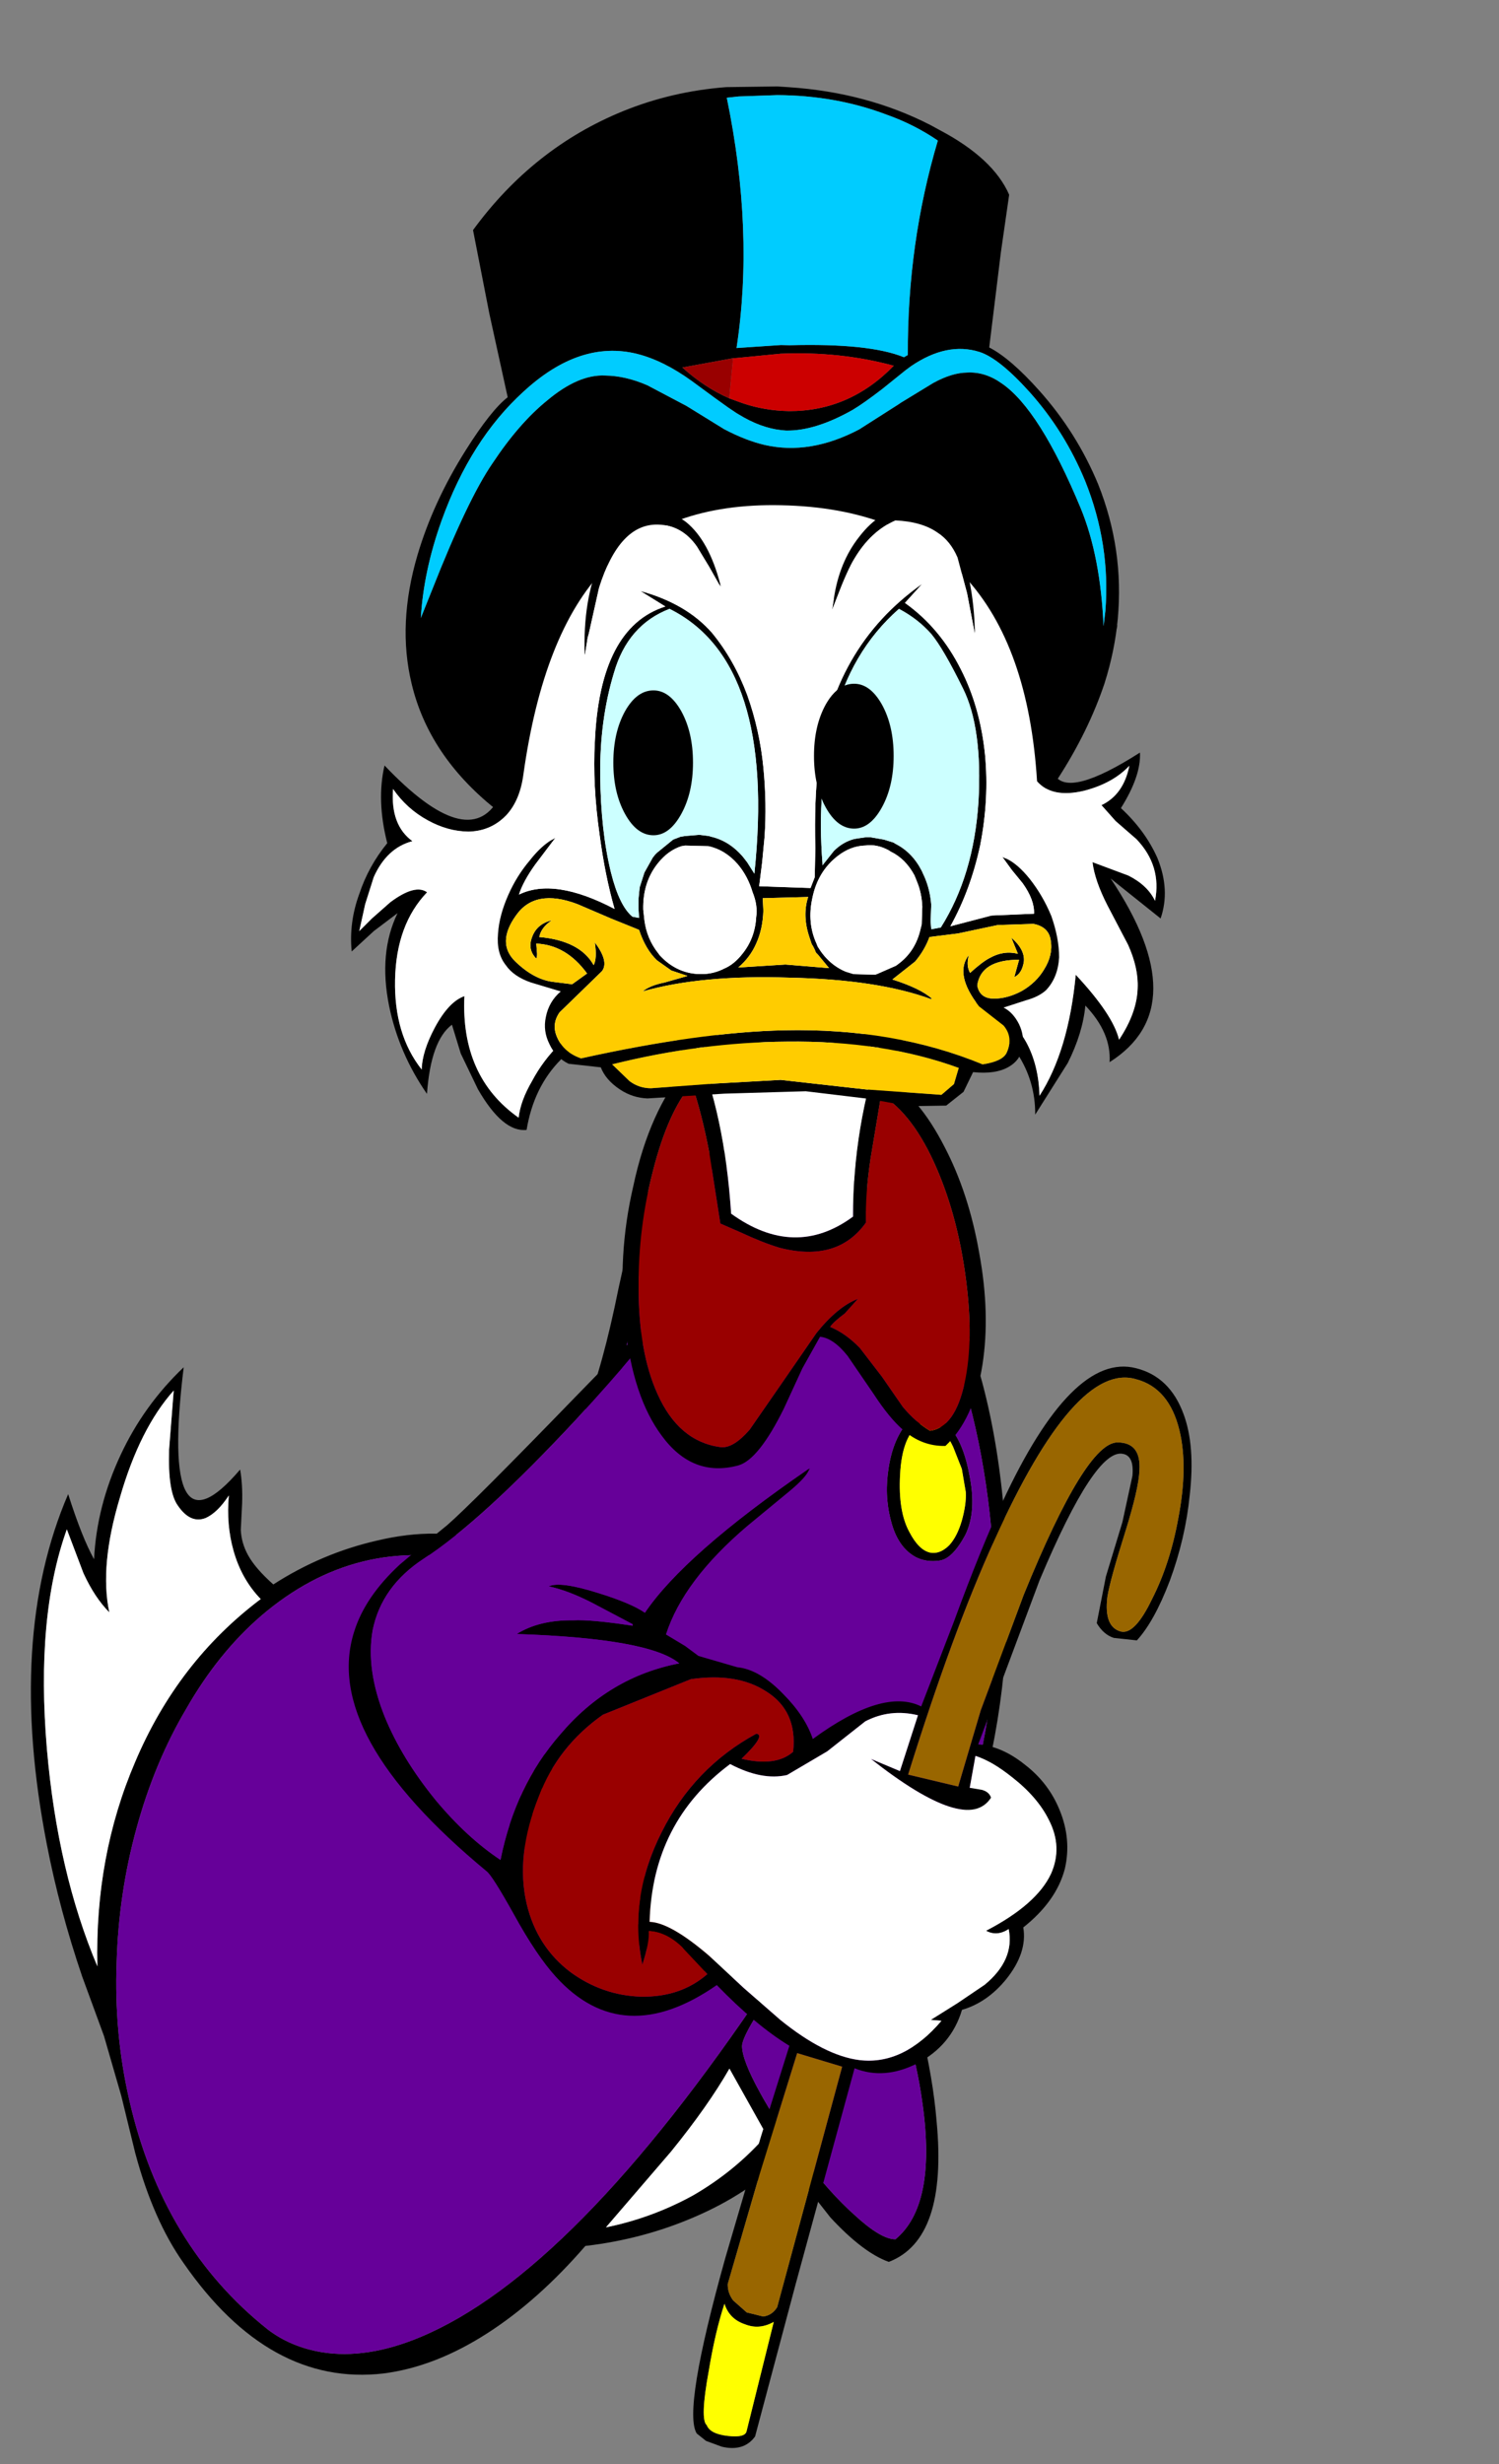 <?xml version="1.0" encoding="UTF-8" standalone="no"?>
<svg xmlns:xlink="http://www.w3.org/1999/xlink" height="166.95px" width="101.6px" xmlns="http://www.w3.org/2000/svg">
  <rect width="100%" height="100%" fill="#808080" stroke="none"/>
  <g transform="matrix(1.0, 0.0, 0.0, 1.0, 51.8, 123.5)">
    <use height="92.15" transform="matrix(0.9, 0.0, 0.0, 0.9, -49.7, -45.53)" width="73.55" xlink:href="#shape0"/>
    <use height="79.85" transform="matrix(0.816, -0.377, 0.377, 0.816, -34.202, -21.67)" width="66.1" xlink:href="#shape1"/>
    <use height="61.55" transform="matrix(0.899, -0.047, 0.047, 0.899, -26.178, -116.408)" width="53.85" xlink:href="#shape2"/>
    <use height="72.7" transform="matrix(0.899, -0.047, 0.047, 0.899, -29.486, -88.161)" width="61.35" xlink:href="#shape3"/>
    <use height="50.2" transform="matrix(0.81, 0.0, 0.0, 0.81, -18.044, -89.09)" width="46.95" xlink:href="#shape4"/>
    <use height="14.65" transform="matrix(0.837, 0.0, 0.0, 0.67, -10.229, -76.722)" width="6.45" xlink:href="#shape5"/>
    <use height="14.65" transform="matrix(0.837, 0.0, 0.0, 0.67, 3.371, -77.172)" width="6.45" xlink:href="#shape5"/>
  </g>
  <defs>
    <g id="shape0" transform="matrix(1.0, 0.0, 0.0, 1.0, 39.0, 65.7)">
      <path d="M9.75 -62.85 Q8.3 -61.5 7.45 -58.95 6.9 -57.25 6.4 -53.9 L5.4 -48.6 Q4.65 -45.7 3.45 -43.9 L0.65 -40.15 Q-1.1 -37.95 -1.85 -36.55 -4.25 -32.45 -3.15 -28.05 -1.15 -20.25 2.9 -15.25 6.25 -11.05 10.9 -9.05 14.6 -7.45 18.75 -7.4 22.0 -7.35 24.35 -8.15 29.25 -9.9 31.75 -17.4 33.95 -24.35 33.55 -33.8 33.15 -43.15 30.4 -50.8 27.35 -59.1 22.6 -62.1 19.55 -64.05 16.2 -64.5 12.1 -65.05 9.75 -62.85 M13.35 -65.65 Q22.45 -66.4 28.05 -58.5 32.8 -51.8 34.1 -40.3 35.3 -29.95 33.35 -20.45 32.45 -16.0 31.0 -12.9 29.45 -9.75 27.55 -8.55 27.4 -8.5 27.5 -8.0 L27.75 -7.05 Q27.9 -5.65 26.55 -5.2 L28.0 0.25 Q28.95 4.25 29.2 7.35 30.05 16.25 25.6 17.95 23.65 17.25 21.2 14.6 L17.7 10.15 Q15.0 12.85 10.9 14.6 7.05 16.25 2.75 16.75 -0.8 20.85 -4.6 23.3 -8.55 25.85 -12.45 26.35 -21.05 27.35 -27.5 18.05 -29.8 14.8 -31.15 9.75 L-32.2 5.45 -33.5 0.95 -35.15 -3.55 Q-36.85 -8.55 -37.8 -13.45 -40.85 -29.05 -36.2 -39.85 -35.15 -36.55 -34.25 -34.95 -34.05 -38.95 -32.25 -42.8 -30.5 -46.55 -27.5 -49.4 -29.3 -34.6 -23.25 -41.7 -23.05 -40.55 -23.1 -39.15 L-23.2 -37.15 Q-23.15 -36.15 -22.65 -35.25 -22.1 -34.25 -20.75 -33.05 -17.1 -35.4 -12.95 -36.35 -8.35 -37.45 -4.55 -36.25 0.25 -40.5 2.7 -46.1 4.05 -49.4 5.25 -55.35 L6.1 -59.2 Q6.6 -61.2 7.35 -62.4 9.15 -65.3 13.35 -65.65 M31.4 -40.0 L31.1 -41.75 30.45 -43.4 Q29.25 -45.9 28.05 -45.2 26.6 -44.35 26.45 -41.3 26.3 -38.55 27.15 -37.0 27.85 -35.65 28.7 -35.45 29.45 -35.3 30.15 -36.0 30.75 -36.65 31.1 -37.85 31.45 -39.1 31.4 -40.0 M25.6 -41.9 Q25.95 -44.05 27.05 -45.3 L29.65 -45.4 Q31.1 -44.3 31.65 -41.4 32.25 -38.55 31.35 -36.75 30.4 -35.0 29.45 -34.85 28.45 -34.7 27.65 -35.1 26.25 -35.85 25.75 -37.9 25.25 -39.8 25.6 -41.9 M16.35 -2.8 Q16.3 -1.85 15.45 -0.3 14.55 1.2 14.55 1.7 14.55 2.75 15.9 5.2 17.15 7.5 19.15 10.1 21.15 12.75 23.0 14.4 25.0 16.25 26.1 16.25 29.2 13.7 28.15 6.1 27.75 3.1 26.8 0.0 L24.9 -4.55 Q20.7 -2.4 14.7 -3.3 8.6 -4.2 3.5 -7.95 -2.15 -12.1 -4.65 -18.45 -7.45 -25.7 -5.5 -34.7 -14.45 -36.85 -21.65 -30.7 -24.9 -27.9 -27.3 -23.7 -29.7 -19.65 -31.05 -14.7 -32.4 -9.8 -32.55 -4.6 -32.75 0.75 -31.6 5.75 -29.1 16.75 -21.15 23.05 -19.45 24.35 -17.1 24.75 -13.7 25.3 -9.65 23.6 1.9 18.75 16.35 -2.8 M23.8 -5.1 Q25.3 -5.65 25.9 -7.0 16.2 -4.85 9.15 -8.15 3.25 -10.95 -0.25 -17.25 -3.15 -22.4 -3.9 -28.6 -4.2 -31.2 -3.95 -33.35 -3.85 -35.45 -3.25 -36.55 -6.3 -32.6 -5.3 -26.1 -4.3 -19.9 -0.15 -14.25 4.15 -8.25 10.15 -5.65 16.85 -2.75 23.8 -5.1 M-27.95 -39.0 Q-28.7 -40.05 -28.6 -43.2 L-28.25 -47.65 Q-30.8 -44.8 -32.3 -39.6 -33.85 -34.45 -33.1 -30.95 -34.2 -32.05 -35.05 -33.9 L-36.3 -37.2 Q-38.65 -30.65 -37.8 -20.65 -37.0 -11.4 -34.0 -4.3 -34.2 -12.6 -31.15 -19.7 -27.95 -27.25 -21.7 -31.95 -23.15 -33.45 -23.75 -35.6 -24.3 -37.55 -24.1 -39.75 -24.95 -38.45 -25.85 -38.05 -27.0 -37.6 -27.95 -39.0 M16.4 8.4 L13.6 3.4 Q12.0 6.2 9.2 9.65 L4.3 15.35 Q7.75 14.65 10.85 12.95 14.05 11.1 16.4 8.4" fill="#000000" fill-rule="evenodd" stroke="none"/>
      <path d="M9.75 -62.85 Q12.1 -65.05 16.2 -64.5 19.55 -64.05 22.6 -62.1 27.35 -59.1 30.4 -50.8 33.15 -43.15 33.55 -33.8 33.95 -24.35 31.75 -17.4 29.25 -9.9 24.35 -8.15 22.0 -7.35 18.75 -7.4 14.6 -7.45 10.9 -9.05 6.25 -11.05 2.9 -15.25 -1.15 -20.25 -3.15 -28.05 -4.25 -32.45 -1.85 -36.55 -1.1 -37.95 0.65 -40.15 L3.45 -43.9 Q4.65 -45.7 5.4 -48.6 L6.4 -53.9 Q6.9 -57.25 7.45 -58.95 8.3 -61.5 9.75 -62.85 M25.6 -41.9 Q25.25 -39.8 25.75 -37.9 26.25 -35.85 27.65 -35.1 28.45 -34.7 29.45 -34.85 30.4 -35.0 31.35 -36.75 32.25 -38.55 31.65 -41.4 31.1 -44.3 29.65 -45.4 L27.05 -45.3 Q25.95 -44.05 25.6 -41.9 M16.35 -2.8 Q1.9 18.75 -9.65 23.6 -13.7 25.3 -17.1 24.75 -19.45 24.35 -21.15 23.05 -29.1 16.75 -31.6 5.75 -32.75 0.75 -32.55 -4.6 -32.4 -9.8 -31.05 -14.7 -29.7 -19.65 -27.3 -23.7 -24.9 -27.9 -21.65 -30.7 -14.45 -36.85 -5.5 -34.7 -7.45 -25.7 -4.65 -18.45 -2.15 -12.1 3.5 -7.95 8.6 -4.2 14.7 -3.3 20.7 -2.4 24.9 -4.55 L26.8 0.0 Q27.75 3.1 28.15 6.1 29.2 13.7 26.1 16.25 25.0 16.25 23.0 14.4 21.15 12.75 19.15 10.1 17.15 7.5 15.9 5.2 14.55 2.75 14.55 1.7 14.55 1.2 15.45 -0.3 16.3 -1.85 16.35 -2.8" fill="#660099" fill-rule="evenodd" stroke="none"/>
      <path d="M31.4 -40.0 Q31.45 -39.1 31.1 -37.85 30.75 -36.65 30.15 -36.0 29.45 -35.3 28.7 -35.45 27.85 -35.65 27.15 -37.0 26.3 -38.55 26.45 -41.3 26.6 -44.35 28.05 -45.2 29.25 -45.9 30.45 -43.4 L31.1 -41.75 31.4 -40.0" fill="#ffff00" fill-rule="evenodd" stroke="none"/>
      <path d="M23.8 -5.1 Q16.85 -2.75 10.15 -5.65 4.15 -8.25 -0.15 -14.25 -4.3 -19.9 -5.3 -26.1 -6.3 -32.6 -3.25 -36.55 -3.85 -35.45 -3.95 -33.35 -4.2 -31.2 -3.9 -28.6 -3.15 -22.4 -0.25 -17.25 3.25 -10.95 9.15 -8.15 16.2 -4.85 25.9 -7.0 25.3 -5.65 23.8 -5.1" fill="#990000" fill-rule="evenodd" stroke="none"/>
      <path d="M16.4 8.4 Q14.05 11.1 10.85 12.95 7.75 14.65 4.3 15.35 L9.2 9.65 Q12.0 6.2 13.6 3.4 L16.4 8.4 M-27.95 -39.0 Q-27.0 -37.6 -25.85 -38.05 -24.95 -38.45 -24.1 -39.75 -24.3 -37.55 -23.75 -35.6 -23.15 -33.45 -21.7 -31.95 -27.95 -27.25 -31.15 -19.7 -34.2 -12.6 -34.0 -4.3 -37.0 -11.4 -37.8 -20.65 -38.65 -30.65 -36.3 -37.2 L-35.05 -33.9 Q-34.2 -32.05 -33.1 -30.95 -33.85 -34.45 -32.3 -39.6 -30.8 -44.8 -28.25 -47.65 L-28.6 -43.2 Q-28.7 -40.05 -27.95 -39.0" fill="#ffffff" fill-rule="evenodd" stroke="none"/>
    </g>
    <g id="shape1" transform="matrix(1.0, 0.0, 0.0, 1.0, 33.75, 7.9)">
      <path d="M4.8 7.15 L5.0 7.15 4.85 7.25 Q4.4 7.65 2.9 8.05 L-1.1 9.1 Q-7.2 10.8 -10.1 13.95 L-9.15 15.35 -8.55 16.45 -6.25 18.45 Q-4.8 19.3 -3.95 21.75 -3.15 23.95 -3.35 25.75 3.1 24.45 5.1 26.95 L10.0 22.2 Q14.3 17.9 17.1 15.55 26.65 7.45 30.5 10.6 32.55 12.25 32.3 15.25 32.1 17.8 30.15 21.0 28.5 23.8 26.1 26.2 23.75 28.5 21.95 29.25 L20.45 28.35 Q19.85 27.8 19.75 26.8 L21.85 23.9 24.7 20.7 26.85 17.85 Q27.6 16.55 26.9 16.05 25.2 14.75 17.2 22.05 L7.8 31.35 Q9.35 32.2 10.35 34.2 11.4 36.2 11.3 38.4 11.2 40.8 9.8 42.6 8.2 44.55 5.1 45.3 4.6 47.15 2.3 48.3 0.25 49.3 -1.7 49.0 -3.55 51.1 -6.45 51.25 -9.25 51.35 -10.9 49.6 L-21.75 62.5 -29.35 71.65 Q-30.6 72.35 -31.95 71.3 L-32.85 70.4 -33.25 69.6 Q-33.5 67.6 -25.75 58.5 L-19.5 51.35 -14.65 46.0 Q-16.3 43.55 -17.7 39.55 -26.2 41.05 -28.45 33.9 -29.1 31.85 -29.35 28.3 -29.6 25.0 -29.85 24.5 -36.85 9.9 -31.35 3.9 -29.5 1.85 -26.1 0.75 L-23.55 0.05 -21.6 -0.45 Q-19.2 -1.15 -8.7 -5.2 -0.55 -8.35 -0.4 -7.85 L-0.45 -7.75 Q-0.8 -7.5 -3.1 -6.4 -5.95 -5.05 -9.45 -3.6 -19.1 0.35 -24.25 1.1 -28.05 1.65 -30.05 4.4 -31.75 6.85 -31.95 10.7 -32.1 14.1 -31.1 18.0 -30.15 21.55 -28.55 24.15 -25.2 19.55 -20.5 17.45 -15.35 15.05 -10.1 16.35 -11.35 13.7 -20.3 9.2 -18.3 8.95 -16.0 10.05 -14.75 10.55 -12.1 12.3 L-12.05 12.2 -14.15 9.45 Q-15.4 7.85 -16.6 6.95 -15.65 6.95 -13.45 8.95 -11.5 10.7 -10.85 11.8 -6.3 9.05 4.8 7.15 M21.15 28.15 Q22.0 28.8 24.3 26.9 26.65 25.05 28.65 22.2 30.95 19.0 31.5 16.25 32.15 13.0 30.15 11.35 26.55 8.2 15.35 17.9 9.6 22.85 2.05 31.2 L5.1 33.6 9.05 29.1 15.65 22.55 Q24.75 14.05 26.9 15.1 28.5 15.85 27.5 17.7 26.9 18.9 24.55 21.5 22.0 24.3 21.3 25.35 20.1 27.3 21.15 28.15 M9.1 34.7 Q8.2 32.9 7.25 32.05 L5.85 34.05 6.65 34.6 Q7.05 34.95 7.0 35.4 4.2 37.2 0.0 28.95 L1.6 30.7 4.6 27.45 Q2.9 26.1 0.8 26.2 L-2.75 27.05 -6.25 27.4 Q-8.15 27.0 -9.8 24.85 -16.95 26.35 -20.3 33.1 -18.9 33.8 -17.3 37.3 L-15.95 40.6 -14.45 43.95 Q-12.55 47.8 -10.3 49.2 -7.45 50.95 -3.45 49.1 L-4.15 48.7 -1.8 48.4 0.65 48.0 Q3.5 47.25 4.05 44.95 3.0 45.1 2.45 44.35 6.75 44.15 8.7 42.5 10.35 41.05 10.25 38.75 10.2 36.85 9.1 34.7 M-8.85 24.85 Q-6.75 26.5 -5.1 26.0 -3.5 23.35 -5.05 21.0 -6.45 18.8 -9.8 17.8 L-16.95 17.45 Q-21.05 18.2 -23.9 21.0 -27.4 24.3 -28.15 28.0 -28.8 31.25 -27.3 34.05 -25.85 36.65 -23.25 37.95 -20.55 39.25 -18.0 38.5 L-18.9 35.8 Q-19.5 34.3 -20.65 33.7 -20.95 34.5 -22.15 35.8 -21.0 30.8 -16.65 27.35 -12.4 23.95 -7.05 23.6 -6.4 24.0 -8.85 24.85 M-30.45 65.7 Q-32.6 68.75 -32.3 69.35 -32.35 70.05 -31.2 70.75 -30.05 71.45 -29.75 71.0 L-24.45 64.4 Q-25.7 64.5 -26.5 63.65 -27.4 62.8 -27.25 61.6 -28.75 63.2 -30.45 65.7 M-11.7 49.1 L-14.35 46.75 -20.75 53.85 -26.4 60.35 Q-26.7 60.95 -26.55 61.65 L-26.0 62.9 -25.0 63.7 Q-24.35 63.9 -23.75 63.5 L-11.7 49.1" fill="#000000" fill-rule="evenodd" stroke="none"/>
      <path d="M-0.45 -7.75 Q9.85 -4.75 4.8 7.15 -6.3 9.05 -10.85 11.8 -11.5 10.7 -13.45 8.95 -15.65 6.95 -16.6 6.95 -15.4 7.85 -14.15 9.45 L-12.05 12.2 -12.1 12.3 Q-14.75 10.55 -16.0 10.05 -18.3 8.95 -20.3 9.2 -11.35 13.7 -10.1 16.35 -15.35 15.05 -20.5 17.45 -25.2 19.55 -28.55 24.15 -30.15 21.55 -31.1 18.0 -32.1 14.1 -31.95 10.7 -31.75 6.85 -30.05 4.4 -28.05 1.65 -24.25 1.1 -19.1 0.35 -9.45 -3.6 -5.95 -5.05 -3.1 -6.4 -0.8 -7.5 -0.45 -7.75" fill="#660099" fill-rule="evenodd" stroke="none"/>
      <path d="M21.15 28.15 Q20.1 27.3 21.3 25.35 22.0 24.3 24.55 21.5 26.9 18.9 27.5 17.7 28.5 15.85 26.9 15.1 24.75 14.05 15.65 22.55 L9.05 29.1 5.1 33.6 2.05 31.2 Q9.6 22.85 15.35 17.9 26.55 8.2 30.15 11.35 32.15 13.0 31.5 16.25 30.95 19.0 28.65 22.2 26.65 25.05 24.3 26.9 22.0 28.8 21.15 28.15 M-11.7 49.1 L-23.75 63.5 Q-24.35 63.9 -25.0 63.7 L-26.0 62.9 -26.55 61.65 Q-26.7 60.95 -26.4 60.35 L-20.75 53.85 -14.35 46.75 -11.7 49.1" fill="#996600" fill-rule="evenodd" stroke="none"/>
      <path d="M9.1 34.7 Q10.2 36.85 10.25 38.75 10.35 41.05 8.7 42.5 6.75 44.15 2.45 44.35 3.0 45.1 4.05 44.95 3.5 47.25 0.65 48.0 L-1.8 48.4 -4.15 48.7 -3.45 49.1 Q-7.45 50.95 -10.3 49.2 -12.55 47.8 -14.45 43.95 L-15.95 40.6 -17.3 37.3 Q-18.9 33.8 -20.3 33.1 -16.95 26.35 -9.8 24.85 -8.15 27.0 -6.25 27.4 L-2.75 27.05 0.8 26.2 Q2.9 26.1 4.6 27.45 L1.6 30.7 0.0 28.95 Q4.2 37.2 7.0 35.4 7.05 34.95 6.65 34.6 L5.85 34.05 7.25 32.05 Q8.2 32.9 9.1 34.7" fill="#ffffff" fill-rule="evenodd" stroke="none"/>
      <path d="M-8.85 24.85 Q-6.4 24.0 -7.05 23.6 -12.4 23.95 -16.65 27.35 -21.0 30.8 -22.15 35.8 -20.95 34.5 -20.65 33.7 -19.5 34.3 -18.9 35.8 L-18.0 38.5 Q-20.55 39.25 -23.25 37.95 -25.85 36.65 -27.3 34.05 -28.8 31.25 -28.15 28.0 -27.4 24.3 -23.9 21.0 -21.05 18.2 -16.95 17.45 L-9.8 17.8 Q-6.45 18.8 -5.05 21.0 -3.5 23.35 -5.1 26.0 -6.75 26.5 -8.85 24.85" fill="#990000" fill-rule="evenodd" stroke="none"/>
      <path d="M-30.45 65.7 Q-28.75 63.2 -27.25 61.6 -27.4 62.8 -26.5 63.65 -25.7 64.5 -24.45 64.4 L-29.75 71.0 Q-30.05 71.45 -31.2 70.75 -32.35 70.05 -32.3 69.35 -32.6 68.75 -30.45 65.7" fill="#ffff00" fill-rule="evenodd" stroke="none"/>
    </g>
    <g id="shape2" transform="matrix(1.0, 0.0, 0.0, 1.0, 26.9, 30.75)">
      <path d="M3.2 -30.55 L4.05 -30.45 Q9.9 -29.75 14.55 -27.05 L15.2 -26.65 Q19.15 -24.3 20.2 -21.5 L19.35 -17.2 18.1 -10.1 Q19.65 -9.2 21.7 -6.65 24.35 -3.35 25.75 0.6 27.45 5.6 26.7 10.8 26.35 13.2 25.45 15.6 24.05 19.15 21.55 22.6 1.1 39.0 -20.9 22.6 -25.65 18.35 -26.65 12.9 -27.5 8.35 -25.7 3.25 -24.3 -0.7 -21.65 -4.45 -19.6 -7.35 -18.3 -8.25 L-19.35 -14.6 -20.25 -20.95 Q-15.4 -26.9 -8.5 -29.3 -4.75 -30.6 -0.65 -30.7 L3.2 -30.55 M-8.4 -11.0 Q-12.65 -12.3 -17.1 -8.6 -21.25 -5.2 -23.75 0.75 -25.3 4.45 -25.7 8.0 L-24.75 5.95 Q-21.7 -0.75 -19.7 -3.35 -17.55 -6.25 -15.35 -7.85 -12.9 -9.7 -10.9 -9.5 -9.35 -9.4 -7.75 -8.6 L-4.9 -6.9 -2.15 -5.0 Q-0.55 -4.05 0.85 -3.65 4.2 -2.7 8.0 -4.45 L11.0 -6.15 11.25 -6.3 13.75 -7.65 Q15.2 -8.35 16.35 -8.3 17.7 -8.3 18.9 -7.35 21.65 -5.25 24.35 2.35 25.65 6.05 25.6 11.3 L25.8 10.15 Q26.45 5.2 24.8 0.35 23.45 -3.5 20.95 -6.6 18.8 -9.25 17.35 -9.8 14.95 -10.7 12.15 -9.0 L11.7 -8.7 9.9 -7.4 Q8.45 -6.4 7.6 -5.95 4.7 -4.5 2.5 -4.65 L2.15 -4.7 Q0.6 -4.95 -1.0 -6.05 L-1.15 -6.15 -1.75 -6.6 -2.75 -7.4 -4.4 -8.75 Q-6.45 -10.4 -8.4 -11.0 M0.25 -29.95 L-0.65 -29.9 Q0.9 -19.75 -0.9 -11.05 L2.45 -11.1 3.1 -11.05 Q9.1 -10.9 11.65 -9.7 L11.95 -9.85 Q12.35 -18.25 15.05 -25.85 13.35 -27.15 11.3 -28.0 7.55 -29.65 3.15 -29.9 L0.25 -29.95 M-1.65 -7.3 L-0.95 -7.0 Q0.55 -6.35 2.25 -6.15 L2.8 -6.1 Q7.35 -5.85 10.85 -9.1 6.9 -10.4 2.4 -10.45 L-0.95 -10.3 -1.2 -10.3 -5.05 -9.8 Q-3.45 -8.2 -1.65 -7.3 M12.15 21.0 Q16.25 17.9 16.25 13.75 L16.05 12.05 Q15.3 8.6 11.5 6.05 6.75 2.85 0.1 2.85 -6.6 2.85 -11.3 6.05 -14.5 8.15 -15.5 10.9 -16.05 12.2 -16.05 13.75 -16.05 18.25 -11.3 21.45 L-9.55 22.5 Q-5.4 24.6 0.1 24.65 6.75 24.6 11.5 21.45 L12.15 21.0" fill="#000000" fill-rule="evenodd" stroke="none"/>
      <path d="M0.25 -29.95 L3.15 -29.9 Q7.55 -29.65 11.3 -28.0 13.35 -27.15 15.05 -25.85 12.35 -18.25 11.95 -9.85 L11.65 -9.7 Q9.1 -10.9 3.1 -11.05 L2.45 -11.1 -0.9 -11.05 Q0.9 -19.75 -0.65 -29.9 L0.25 -29.95 M-8.4 -11.0 Q-6.45 -10.4 -4.4 -8.75 L-2.75 -7.4 -1.75 -6.6 -1.15 -6.15 -1.0 -6.05 Q0.6 -4.95 2.15 -4.7 L2.5 -4.65 Q4.7 -4.5 7.6 -5.95 8.45 -6.4 9.9 -7.4 L11.7 -8.7 12.15 -9.0 Q14.95 -10.7 17.35 -9.8 18.8 -9.25 20.95 -6.6 23.45 -3.5 24.8 0.35 26.45 5.2 25.8 10.15 L25.6 11.3 Q25.65 6.05 24.35 2.35 21.65 -5.25 18.9 -7.35 17.7 -8.3 16.35 -8.3 15.2 -8.35 13.75 -7.65 L11.25 -6.3 11.0 -6.15 8.0 -4.45 Q4.2 -2.7 0.85 -3.65 -0.55 -4.05 -2.15 -5.0 L-4.9 -6.9 -7.75 -8.6 Q-9.35 -9.4 -10.9 -9.5 -12.9 -9.7 -15.35 -7.85 -17.55 -6.25 -19.7 -3.35 -21.7 -0.75 -24.75 5.95 L-25.7 8.0 Q-25.3 4.45 -23.75 0.75 -21.25 -5.2 -17.1 -8.6 -12.65 -12.3 -8.4 -11.0" fill="#00ccff" fill-rule="evenodd" stroke="none"/>
      <path d="M-1.2 -10.3 L-0.95 -10.3 2.4 -10.45 Q6.9 -10.4 10.85 -9.1 7.35 -5.85 2.8 -6.1 L2.25 -6.15 Q0.55 -6.35 -0.95 -7.0 L-1.65 -7.3 -1.2 -10.3" fill="#cc0000" fill-rule="evenodd" stroke="none"/>
      <path d="M-1.65 -7.3 Q-3.45 -8.2 -5.05 -9.8 L-1.2 -10.3 -1.65 -7.3" fill="#990000" fill-rule="evenodd" stroke="none"/>
      <path d="M12.15 21.0 L11.5 21.45 Q6.75 24.6 0.1 24.65 -5.4 24.6 -9.55 22.5 L-9.0 18.05 Q-4.9 20.05 0.45 20.1 6.75 20.05 11.35 17.25 L12.15 21.0" fill="#660000" fill-rule="evenodd" stroke="none"/>
      <path d="M-15.5 10.9 Q-14.5 8.15 -11.3 6.05 -6.6 2.85 0.1 2.85 6.75 2.85 11.5 6.05 15.3 8.6 16.05 12.05 15.0 14.75 11.85 16.9 L11.35 17.25 Q6.75 20.05 0.45 20.1 -4.9 20.05 -9.0 18.05 L-10.95 16.9 Q-14.8 14.3 -15.5 10.9" fill="#333333" fill-rule="evenodd" stroke="none"/>
      <path d="M16.05 12.05 L16.25 13.75 Q16.25 17.9 12.15 21.0 L11.35 17.25 11.85 16.9 Q15.0 14.75 16.05 12.05 M-9.55 22.5 L-11.3 21.45 Q-16.05 18.25 -16.05 13.75 -16.05 12.2 -15.5 10.9 -14.8 14.3 -10.95 16.9 L-9.0 18.05 -9.55 22.5" fill="#330000" fill-rule="evenodd" stroke="none"/>
    </g>
    <g id="shape3" transform="matrix(1.0, 0.0, 0.0, 1.0, 32.9, 57.5)">
      <path d="M25.95 -46.6 L24.95 -43.15 Q23.45 -39.35 20.65 -35.6 21.6 -33.8 27.15 -36.95 27.15 -35.2 25.5 -32.85 27.25 -31.05 28.05 -28.95 28.9 -26.5 28.05 -24.4 L24.45 -27.6 Q30.4 -17.6 23.65 -13.8 23.9 -16.0 22.05 -18.15 21.75 -16.1 20.5 -13.9 L17.85 -10.15 Q18.0 -12.65 16.75 -14.8 15.55 -16.9 13.65 -17.75 11.65 -18.7 9.9 -17.75 7.85 -16.75 6.75 -13.55 9.15 -12.0 10.9 -8.1 12.55 -4.5 13.1 0.05 13.7 4.65 12.9 8.45 12.05 12.5 9.8 14.4 8.05 14.35 6.7 13.05 5.7 12.1 4.6 10.2 L2.8 7.25 Q1.8 5.85 0.8 5.7 L-0.65 8.0 -2.2 10.95 Q-4.3 14.7 -5.85 15.05 -9.35 15.8 -11.5 12.5 -13.5 9.5 -13.8 4.15 -14.15 -1.15 -12.65 -6.35 -11.15 -11.95 -8.15 -15.15 -8.05 -16.9 -9.65 -17.8 -11.2 -18.65 -13.4 -18.25 -15.8 -17.85 -17.6 -16.15 -19.75 -14.2 -20.45 -11.0 -22.25 -10.9 -23.95 -14.25 L-25.1 -17.0 -25.65 -19.2 Q-27.3 -18.1 -27.8 -14.1 -29.75 -17.25 -30.3 -20.85 -30.9 -24.9 -29.3 -27.8 L-31.15 -26.55 -32.9 -25.1 Q-33.0 -27.3 -32.1 -29.4 -31.3 -31.45 -29.8 -33.1 -30.45 -36.35 -29.7 -38.95 -23.75 -32.0 -21.25 -36.0 -26.15 -40.3 -27.15 -45.85 L-27.4 -49.4 -21.0 -49.4 -21.0 -57.5 20.8 -57.5 20.8 -46.6 25.95 -46.6 M25.05 -31.9 L24.05 -33.15 Q25.75 -33.85 26.3 -36.0 25.0 -34.75 22.8 -34.3 20.35 -33.85 19.3 -35.2 19.1 -55.65 1.15 -56.95 -7.5 -57.6 -12.4 -52.85 -17.25 -48.3 -19.3 -37.7 -19.7 -35.6 -20.95 -34.55 -22.1 -33.6 -23.65 -33.65 -25.2 -33.75 -26.65 -34.65 -28.2 -35.6 -29.15 -37.15 -29.5 -34.45 -27.9 -33.15 -29.85 -32.75 -30.95 -30.6 L-31.7 -28.6 -32.25 -26.6 -31.25 -27.5 -29.8 -28.65 Q-27.85 -29.95 -27.0 -29.25 -29.45 -26.95 -29.75 -22.8 -30.05 -18.7 -28.1 -15.95 -28.0 -17.3 -26.95 -19.05 -25.8 -20.95 -24.6 -21.3 -25.2 -15.25 -21.0 -11.95 -20.8 -13.2 -19.85 -14.65 -18.95 -16.15 -17.6 -17.35 L-14.85 -19.3 Q-13.3 -20.0 -12.0 -19.7 L-10.4 -19.05 -7.15 -17.8 Q-2.0 -16.15 2.9 -16.35 4.15 -16.4 5.85 -17.05 L8.7 -18.25 Q10.35 -18.95 11.55 -19.05 13.1 -19.25 14.5 -18.55 16.45 -17.65 17.45 -15.65 18.3 -13.9 18.25 -11.55 20.6 -14.8 21.45 -20.5 24.1 -17.35 24.45 -15.45 25.9 -17.4 26.05 -19.25 26.2 -20.75 25.5 -22.55 L24.1 -25.6 Q23.25 -27.5 23.15 -28.9 L25.8 -27.75 Q27.2 -26.95 27.7 -25.75 28.35 -28.35 26.55 -30.45 L25.05 -31.9 M5.3 -7.5 Q4.75 -4.8 4.7 -2.7 2.4 0.2 -1.9 -1.15 -3.15 -1.6 -4.75 -2.45 L-6.25 -3.2 -6.8 -8.55 Q-7.2 -11.5 -7.85 -13.8 -9.75 -11.8 -11.1 -7.45 -12.45 -3.2 -12.65 1.3 -12.9 6.15 -11.65 9.35 -10.25 13.0 -7.15 13.6 -6.2 13.8 -4.85 12.4 L-2.3 9.1 0.55 5.4 Q2.25 3.5 3.8 3.0 L2.75 4.05 Q1.85 4.65 1.6 5.0 2.75 5.55 3.75 6.7 L5.3 8.95 6.75 11.3 Q7.65 12.5 8.7 13.2 10.6 13.05 11.5 9.7 12.35 6.55 12.0 2.0 11.65 -2.65 10.25 -6.45 8.7 -10.65 6.35 -12.25 L5.3 -7.5 M3.75 -3.2 Q4.1 -9.9 6.6 -16.2 0.6 -14.25 -7.45 -16.75 -5.5 -11.45 -5.4 -3.9 -0.8 -0.2 3.75 -3.2" fill="#000000" fill-rule="evenodd" stroke="none"/>
      <path d="M25.05 -31.9 L26.55 -30.45 Q28.35 -28.35 27.7 -25.75 27.2 -26.95 25.8 -27.75 L23.15 -28.9 Q23.25 -27.5 24.1 -25.6 L25.5 -22.55 Q26.2 -20.75 26.05 -19.25 25.9 -17.4 24.45 -15.45 24.1 -17.35 21.45 -20.5 20.6 -14.8 18.25 -11.55 18.3 -13.9 17.45 -15.65 16.45 -17.65 14.5 -18.55 13.1 -19.25 11.55 -19.05 10.35 -18.95 8.7 -18.25 L5.85 -17.05 Q4.15 -16.4 2.9 -16.35 -2.0 -16.15 -7.15 -17.8 L-10.4 -19.05 -12.0 -19.7 Q-13.3 -20.0 -14.85 -19.3 L-17.6 -17.35 Q-18.95 -16.15 -19.85 -14.65 -20.8 -13.2 -21.0 -11.95 -25.2 -15.25 -24.6 -21.3 -25.8 -20.95 -26.95 -19.05 -28.0 -17.3 -28.1 -15.95 -30.05 -18.7 -29.75 -22.8 -29.45 -26.95 -27.0 -29.25 -27.85 -29.95 -29.8 -28.65 L-31.25 -27.5 -32.25 -26.6 -31.7 -28.6 -30.95 -30.6 Q-29.85 -32.75 -27.9 -33.15 -29.5 -34.45 -29.15 -37.15 -28.2 -35.6 -26.65 -34.65 -25.2 -33.75 -23.65 -33.65 -22.1 -33.6 -20.95 -34.55 -19.7 -35.6 -19.3 -37.7 -17.25 -48.3 -12.4 -52.85 -7.5 -57.6 1.15 -56.95 19.1 -55.65 19.3 -35.2 20.35 -33.85 22.8 -34.3 25.0 -34.75 26.3 -36.0 25.75 -33.85 24.05 -33.15 L25.05 -31.9 M3.75 -3.2 Q-0.8 -0.2 -5.4 -3.9 -5.5 -11.45 -7.45 -16.75 0.6 -14.25 6.6 -16.2 4.1 -9.9 3.75 -3.2" fill="#ffffff" fill-rule="evenodd" stroke="none"/>
      <path d="M5.3 -7.5 L6.35 -12.25 Q8.7 -10.65 10.25 -6.45 11.65 -2.65 12.0 2.0 12.35 6.55 11.5 9.7 10.6 13.05 8.7 13.2 7.65 12.5 6.75 11.3 L5.3 8.95 3.75 6.7 Q2.75 5.55 1.6 5.0 1.85 4.65 2.75 4.05 L3.8 3.0 Q2.25 3.5 0.55 5.4 L-2.3 9.1 -4.85 12.4 Q-6.2 13.8 -7.15 13.6 -10.25 13.0 -11.65 9.35 -12.9 6.15 -12.65 1.3 -12.45 -3.2 -11.1 -7.45 -9.75 -11.8 -7.85 -13.8 -7.2 -11.5 -6.8 -8.55 L-6.25 -3.2 -4.75 -2.45 Q-3.15 -1.6 -1.9 -1.15 2.4 0.2 4.7 -2.7 4.75 -4.8 5.3 -7.5" fill="#990000" fill-rule="evenodd" stroke="none"/>
    </g>
    <g id="shape4" transform="matrix(1.0, 0.0, 0.0, 1.0, 23.45, 25.05)">
      <path d="M4.65 -17.45 Q5.1 -20.5 6.75 -22.6 8.55 -24.95 10.75 -25.05 13.05 -25.15 14.6 -22.7 16.1 -20.25 16.4 -15.85 L16.45 -14.8 16.45 -14.5 15.8 -17.9 15.0 -20.9 Q14.4 -22.3 13.3 -23.0 12.0 -23.9 9.8 -24.0 7.75 -23.1 6.4 -20.85 5.8 -19.9 4.85 -17.4 L4.5 -16.5 4.65 -17.45 M19.1 4.3 Q20.05 4.75 21.05 6.0 22.15 7.4 22.85 9.1 23.5 10.95 23.5 12.55 23.4 14.25 22.4 15.3 21.8 15.85 20.7 16.15 L18.85 16.75 Q19.65 17.15 20.15 18.15 20.6 19.1 20.45 20.1 20.25 21.15 19.3 21.7 18.2 22.35 16.3 22.15 L15.5 23.8 14.05 24.95 10.95 25.0 7.7 24.4 2.3 23.75 -4.5 23.95 -10.95 24.35 Q-12.2 24.3 -13.25 23.6 -14.45 22.8 -14.85 21.75 L-17.55 21.45 Q-18.65 20.9 -19.15 19.8 -19.7 18.7 -19.45 17.55 -19.2 16.25 -18.2 15.4 L-20.7 14.65 Q-22.15 14.15 -22.8 13.2 -23.6 12.2 -23.45 10.55 -23.35 9.05 -22.6 7.35 -21.9 5.75 -20.8 4.45 -19.9 3.3 -19.0 2.75 L-18.65 2.55 -20.35 4.8 Q-21.35 6.2 -21.7 7.3 -18.75 5.85 -13.7 8.5 -14.5 5.7 -14.95 2.3 -15.55 -1.9 -15.35 -5.45 -14.95 -15.05 -9.45 -16.8 L-11.55 -18.1 Q-7.7 -17.05 -5.55 -14.6 -3.7 -12.35 -2.6 -9.4 -1.55 -6.45 -1.25 -3.35 -0.95 -0.3 -1.15 2.5 L-1.35 4.6 -1.6 6.6 2.7 6.75 3.05 5.85 3.1 3.45 Q3.0 -0.75 3.35 -3.4 4.45 -13.35 12.05 -18.7 L10.6 -17.1 Q13.55 -15.0 15.3 -11.5 16.9 -8.35 17.3 -4.4 17.65 -0.7 16.9 3.15 16.1 6.9 14.4 9.95 L17.85 9.05 21.4 8.9 Q21.45 7.75 20.45 6.35 L19.55 5.25 19.15 4.7 18.75 4.15 19.1 4.3 M-16.15 -12.95 L-16.2 -12.75 Q-16.35 -17.35 -14.95 -20.55 -13.7 -23.5 -11.6 -24.4 -9.6 -25.3 -7.7 -23.85 -5.8 -22.3 -4.85 -18.65 L-4.8 -18.45 -4.95 -18.65 -5.8 -20.15 -6.8 -21.8 Q-8.05 -23.6 -10.05 -23.65 -13.3 -23.75 -15.0 -18.35 L-15.85 -14.55 -15.95 -14.2 -16.15 -12.95 M16.75 -0.45 Q17.1 -6.65 15.45 -9.95 13.8 -13.3 12.8 -14.5 11.7 -15.75 10.1 -16.6 6.0 -13.0 4.6 -7.2 3.2 -1.5 3.7 4.7 L3.7 4.85 4.65 3.65 Q5.4 2.9 6.35 2.65 L6.65 2.6 7.35 2.5 7.4 2.5 7.7 2.5 8.85 2.7 9.65 2.95 9.8 3.05 Q11.2 3.75 12.0 5.3 L12.25 5.85 Q12.7 6.9 12.8 8.15 L12.75 9.55 12.8 10.2 13.6 10.05 Q16.35 5.7 16.75 -0.45 M20.4 15.35 Q21.6 14.65 22.25 13.55 23.0 12.35 22.8 11.15 22.65 10.0 21.35 9.75 L18.35 9.85 15.05 10.55 12.65 10.85 Q12.25 11.95 11.45 12.9 L9.55 14.4 Q11.9 15.15 12.85 16.0 L12.8 16.05 Q8.3 14.4 0.95 14.25 -6.45 14.0 -11.35 15.4 -10.75 14.9 -9.5 14.65 L-7.75 14.15 -7.6 14.1 -8.95 13.65 -10.15 12.8 Q-11.1 11.9 -11.65 10.25 L-14.0 9.3 -16.8 8.1 Q-20.35 6.75 -21.95 9.05 -23.6 11.35 -22.0 12.9 -20.45 14.4 -18.85 14.6 L-17.25 14.8 -16.0 13.9 Q-17.75 11.5 -20.25 11.4 L-20.2 12.05 Q-20.15 12.45 -20.25 12.65 -21.0 11.9 -20.6 10.85 -20.2 9.75 -18.95 9.45 -19.85 10.05 -20.0 10.85 -16.6 11.15 -15.45 13.2 -15.15 12.65 -15.35 11.3 -14.15 12.9 -14.75 13.7 L-16.6 15.5 -18.3 17.15 Q-19.0 18.15 -18.5 19.25 -17.95 20.5 -16.5 21.0 -6.55 18.8 0.5 18.65 9.7 18.45 17.1 21.5 18.75 21.25 19.1 20.55 19.7 19.25 18.85 18.25 L16.8 16.65 Q14.7 13.95 15.95 12.35 15.7 13.25 16.05 13.85 17.1 12.9 17.7 12.6 18.85 11.95 20.05 12.25 L19.5 10.9 Q20.65 11.9 20.55 12.9 20.4 13.9 19.75 14.2 L20.15 12.75 Q16.95 12.75 16.65 14.9 16.85 16.0 18.05 16.0 19.2 16.0 20.4 15.35 M11.6 6.2 L11.4 5.7 Q10.65 4.3 9.4 3.7 L9.25 3.6 Q8.25 3.05 7.25 3.2 L7.2 3.2 Q6.05 3.25 5.0 4.05 3.3 5.35 2.85 7.6 2.4 9.65 3.2 11.4 L3.3 11.65 Q4.2 13.15 5.65 13.75 L6.3 13.95 8.1 14.0 8.25 13.95 9.85 13.25 10.05 13.1 Q11.4 12.1 11.85 10.4 L12.0 9.8 12.05 8.3 Q12.0 7.15 11.6 6.2 M0.2 22.8 L7.35 23.6 13.65 24.05 14.7 23.15 15.1 21.8 Q8.8 19.5 0.7 19.6 -6.45 19.65 -13.9 21.5 L-12.45 22.9 Q-11.65 23.5 -10.65 23.5 L-5.2 23.1 0.2 22.8 M3.3 12.3 L3.15 12.15 3.05 11.9 2.9 11.6 2.8 11.45 2.6 10.85 Q2.0 9.05 2.5 7.5 L-1.3 7.6 -1.25 8.65 Q-1.3 10.2 -1.85 11.4 -2.35 12.55 -3.35 13.4 L0.6 13.15 4.25 13.45 3.3 12.3 M-13.75 -11.25 Q-14.95 -7.3 -14.9 -2.65 -14.85 2.0 -14.0 5.45 -13.3 8.25 -12.2 9.15 L-11.65 9.25 -11.7 8.45 -11.7 8.3 -11.7 7.7 -11.6 6.7 -11.2 5.45 -10.5 4.2 -10.3 3.95 -10.15 3.8 -8.8 2.7 -8.15 2.45 -8.1 2.45 -7.8 2.4 -6.6 2.3 -5.8 2.4 -5.65 2.45 Q-4.1 2.8 -2.95 4.15 L-2.6 4.6 -2.0 5.55 Q-0.15 -12.15 -9.1 -16.6 -12.6 -15.25 -13.75 -11.25 M-7.8 3.2 L-8.1 3.25 Q-9.2 3.6 -10.05 4.65 -11.35 6.25 -11.3 8.55 L-11.2 9.45 Q-11.0 11.0 -10.05 12.2 L-9.9 12.4 Q-8.45 13.95 -6.45 13.95 -5.5 13.95 -4.65 13.55 L-4.55 13.5 Q-3.7 13.15 -3.0 12.25 -1.95 10.95 -1.85 9.2 -1.7 8.2 -2.15 7.1 -2.55 5.75 -3.4 4.75 -4.45 3.55 -5.85 3.25 L-7.8 3.2" fill="#000000" fill-rule="evenodd" stroke="none"/>
      <path d="M20.4 15.35 Q19.2 16.0 18.05 16.0 16.85 16.0 16.65 14.9 16.95 12.75 20.15 12.75 L19.75 14.2 Q20.4 13.9 20.55 12.9 20.65 11.9 19.5 10.9 L20.05 12.25 Q18.85 11.95 17.7 12.6 17.1 12.9 16.05 13.85 15.7 13.25 15.95 12.35 14.7 13.95 16.8 16.65 L18.85 18.25 Q19.7 19.25 19.1 20.55 18.75 21.25 17.1 21.5 9.7 18.45 0.5 18.65 -6.55 18.8 -16.5 21.0 -17.95 20.5 -18.5 19.25 -19.0 18.15 -18.3 17.15 L-16.6 15.5 -14.75 13.7 Q-14.15 12.9 -15.35 11.3 -15.15 12.65 -15.45 13.2 -16.6 11.15 -20.0 10.85 -19.85 10.05 -18.95 9.45 -20.2 9.75 -20.6 10.85 -21.0 11.9 -20.25 12.65 -20.15 12.45 -20.2 12.05 L-20.25 11.4 Q-17.75 11.5 -16.0 13.9 L-17.25 14.8 -18.85 14.6 Q-20.45 14.4 -22.0 12.9 -23.6 11.35 -21.95 9.05 -20.35 6.75 -16.8 8.1 L-14.0 9.3 -11.65 10.25 Q-11.1 11.9 -10.15 12.8 L-8.95 13.65 -7.6 14.1 -7.75 14.15 -9.5 14.65 Q-10.75 14.9 -11.35 15.4 -6.45 14.0 0.95 14.25 8.3 14.4 12.8 16.05 L12.85 16.0 Q11.9 15.15 9.55 14.4 L11.45 12.9 Q12.25 11.95 12.65 10.85 L15.05 10.55 18.35 9.85 21.35 9.75 Q22.65 10.0 22.8 11.15 23.0 12.35 22.25 13.55 21.6 14.65 20.4 15.35 M3.3 12.3 L4.25 13.45 0.6 13.15 -3.35 13.4 Q-2.35 12.55 -1.85 11.4 -1.3 10.2 -1.25 8.65 L-1.3 7.6 2.5 7.5 Q2.0 9.05 2.6 10.85 L2.8 11.45 2.9 11.6 3.05 11.9 3.15 12.15 3.3 12.3 M0.2 22.8 L-5.2 23.1 -10.65 23.5 Q-11.65 23.5 -12.45 22.9 L-13.9 21.5 Q-6.45 19.65 0.7 19.6 8.8 19.5 15.1 21.8 L14.7 23.15 13.65 24.05 7.35 23.6 0.2 22.8" fill="#ffcc00" fill-rule="evenodd" stroke="none"/>
      <path d="M16.75 -0.45 Q16.35 5.7 13.6 10.05 L12.8 10.2 12.75 9.55 12.8 8.15 Q12.7 6.9 12.25 5.85 L12.0 5.3 Q11.2 3.75 9.8 3.05 L9.65 2.95 8.85 2.7 7.7 2.5 7.4 2.5 7.35 2.5 6.65 2.6 6.35 2.65 Q5.4 2.9 4.65 3.65 L3.7 4.85 3.7 4.7 Q3.2 -1.5 4.6 -7.2 6.0 -13.0 10.1 -16.6 11.7 -15.75 12.8 -14.5 13.8 -13.3 15.45 -9.95 17.1 -6.65 16.75 -0.45 M-13.75 -11.25 Q-12.6 -15.25 -9.1 -16.6 -0.15 -12.15 -2.0 5.55 L-2.6 4.6 -2.95 4.15 Q-4.1 2.8 -5.65 2.45 L-5.8 2.4 -6.6 2.3 -7.8 2.4 -8.1 2.45 -8.15 2.45 -8.8 2.7 -10.15 3.8 -10.3 3.95 -10.5 4.2 -11.2 5.45 -11.6 6.7 -11.7 7.7 -11.7 8.3 -11.7 8.45 -11.65 9.25 -12.2 9.15 Q-13.3 8.25 -14.0 5.45 -14.85 2.0 -14.9 -2.65 -14.95 -7.3 -13.75 -11.25" fill="#ccffff" fill-rule="evenodd" stroke="none"/>
      <path d="M4.65 -17.45 L4.5 -16.5 4.85 -17.4 Q5.8 -19.9 6.4 -20.85 7.75 -23.1 9.8 -24.0 12.0 -23.9 13.3 -23.0 14.4 -22.3 15.0 -20.9 L15.8 -17.9 16.45 -14.5 16.45 -14.8 19.1 4.3 18.75 4.15 19.15 4.7 19.55 5.25 20.45 6.35 Q21.45 7.75 21.4 8.9 L17.85 9.05 14.4 9.95 Q16.1 6.9 16.9 3.15 17.65 -0.7 17.3 -4.4 16.9 -8.35 15.3 -11.5 13.55 -15.0 10.6 -17.1 L12.05 -18.7 Q4.45 -13.35 3.35 -3.4 3.0 -0.75 3.1 3.45 L3.05 5.85 2.7 6.75 -1.6 6.6 -1.35 4.6 -1.15 2.5 Q-0.95 -0.3 -1.25 -3.35 -1.55 -6.45 -2.6 -9.4 -3.7 -12.35 -5.55 -14.6 -7.7 -17.05 -11.55 -18.1 L-9.45 -16.8 Q-14.95 -15.05 -15.35 -5.45 -15.55 -1.9 -14.95 2.3 -14.5 5.7 -13.7 8.5 -18.75 5.85 -21.7 7.3 -21.35 6.2 -20.35 4.8 L-18.65 2.55 -19.0 2.75 Q-15.55 -3.05 -16.15 -12.95 L-15.95 -14.2 -15.85 -14.55 -15.0 -18.35 Q-13.3 -23.75 -10.05 -23.65 -8.05 -23.6 -6.8 -21.8 L-5.8 -20.15 -4.95 -18.65 -4.8 -18.45 -4.85 -18.65 Q0.6 -9.65 4.65 -17.45 M11.6 6.2 Q12.0 7.15 12.05 8.3 L12.0 9.8 11.85 10.4 Q11.4 12.1 10.05 13.1 L9.85 13.25 8.25 13.95 8.1 14.0 6.3 13.95 5.65 13.75 Q4.2 13.15 3.3 11.65 L3.2 11.4 Q2.4 9.65 2.85 7.6 3.3 5.35 5.0 4.05 6.05 3.25 7.2 3.2 L7.25 3.2 Q8.25 3.05 9.25 3.6 L9.4 3.7 Q10.65 4.3 11.4 5.7 L11.6 6.2 M-7.8 3.2 L-5.85 3.25 Q-4.45 3.55 -3.4 4.75 -2.55 5.75 -2.15 7.1 -1.7 8.2 -1.85 9.2 -1.95 10.95 -3.0 12.25 -3.7 13.15 -4.55 13.5 L-4.65 13.55 Q-5.5 13.95 -6.45 13.95 -8.45 13.95 -9.9 12.4 L-10.05 12.2 Q-11.0 11.0 -11.2 9.45 L-11.3 8.55 Q-11.35 6.25 -10.05 4.65 -9.2 3.6 -8.1 3.25 L-7.8 3.2" fill="#ffffff" fill-rule="evenodd" stroke="none"/>
    </g>
    <g id="shape5" transform="matrix(1.0, 0.0, 0.0, 1.0, 3.2, 7.35)">
      <path d="M-2.25 -5.25 Q-1.3 -7.35 0.05 -7.35 1.35 -7.35 2.3 -5.25 3.25 -3.1 3.25 -0.05 3.25 3.0 2.3 5.15 1.35 7.3 0.05 7.3 -1.3 7.3 -2.25 5.15 -3.2 3.0 -3.2 -0.05 -3.2 -3.1 -2.25 -5.25" fill="#000000" fill-rule="evenodd" stroke="none"/>
    </g>
  </defs>
</svg>
